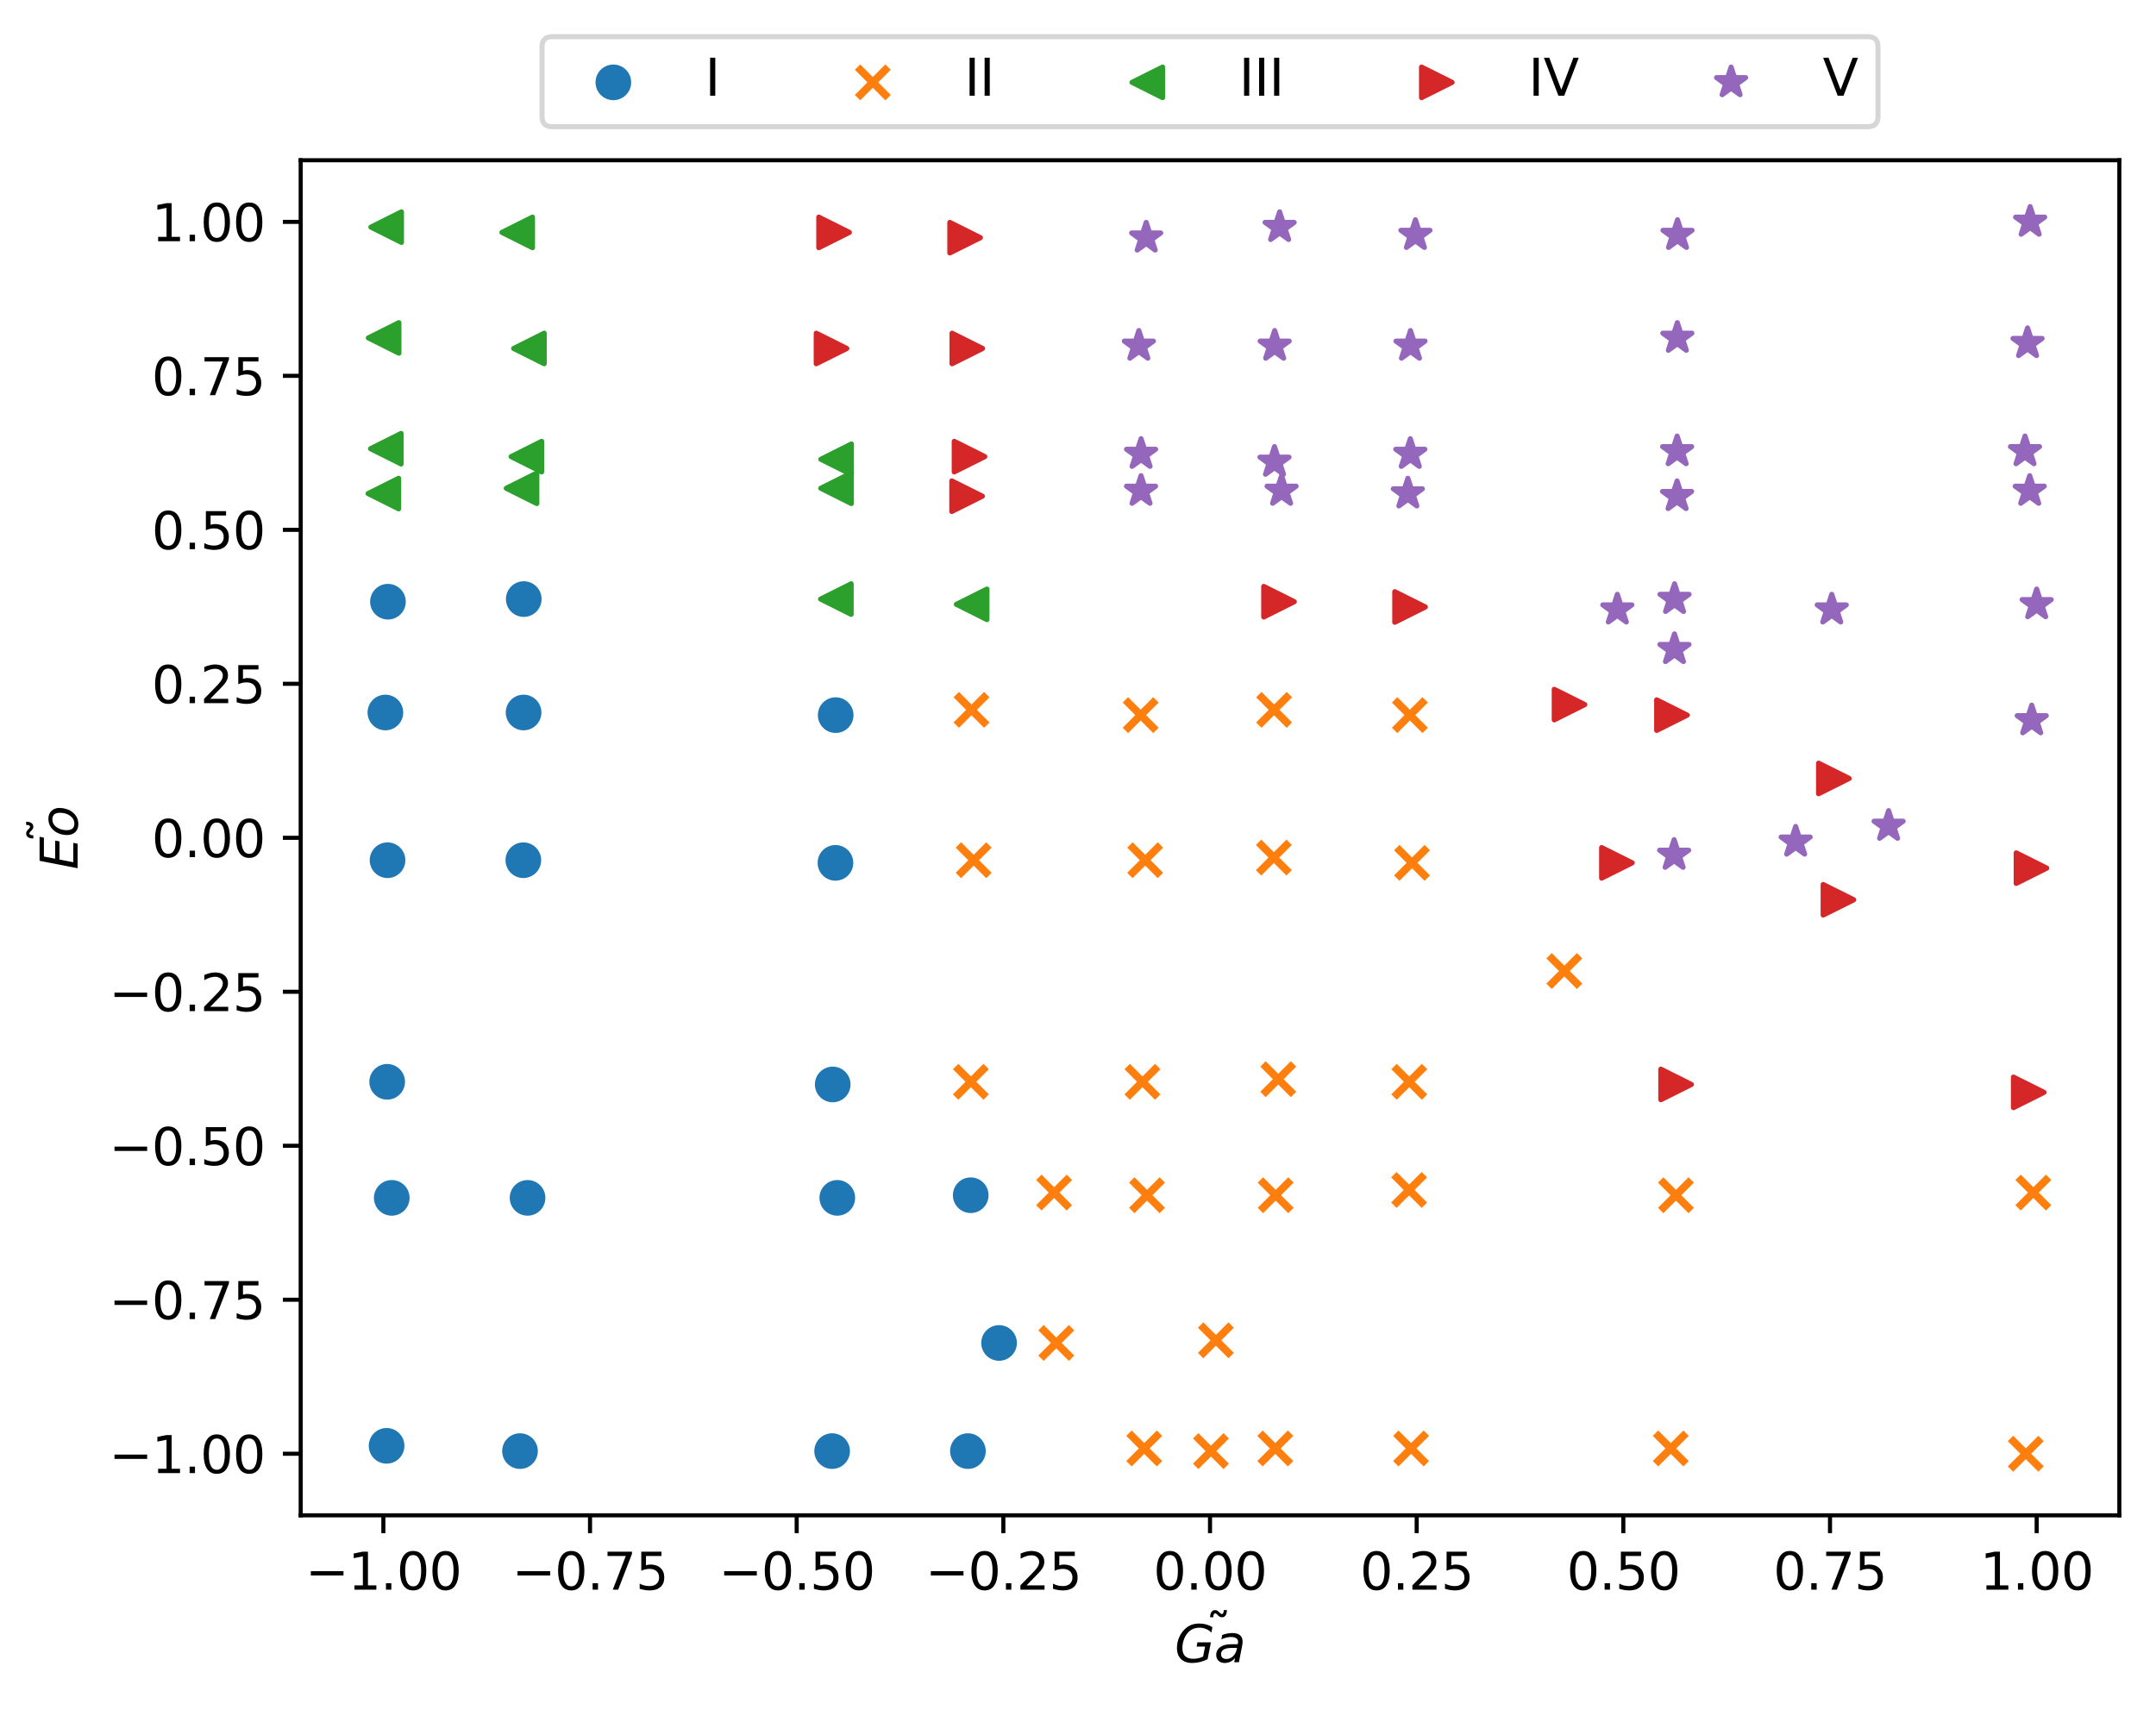 <?xml version="1.0" encoding="utf-8" standalone="no"?>
<!DOCTYPE svg PUBLIC "-//W3C//DTD SVG 1.1//EN"
  "http://www.w3.org/Graphics/SVG/1.1/DTD/svg11.dtd">
<svg xmlns:xlink="http://www.w3.org/1999/xlink" width="423.365pt" height="335.762pt" viewBox="0 0 423.365 335.762" xmlns="http://www.w3.org/2000/svg" version="1.1">
 <defs>
  <style type="text/css">*{stroke-linejoin: round; stroke-linecap: butt}</style>
 </defs>
 <g id="figure_1">
  <g id="patch_1">
   <path d="M 0 335.762 
L 423.365 335.762 
L 423.365 0 
L 0 0 
z
" style="fill: #ffffff"/>
  </g>
  <g id="axes_1">
   <g id="patch_2">
    <path d="M 59.045 297.584 
L 416.165 297.584 
L 416.165 31.472 
L 59.045 31.472 
z
" style="fill: #ffffff"/>
   </g>
   <g id="PathCollection_1">
    <defs>
     <path id="mcedc187c8d" d="M 0 3 
C 0.796 3 1.559 2.684 2.121 2.121 
C 2.684 1.559 3 0.796 3 0 
C 3 -0.796 2.684 -1.559 2.121 -2.121 
C 1.559 -2.684 0.796 -3 0 -3 
C -0.796 -3 -1.559 -2.684 -2.121 -2.121 
C -2.684 -1.559 -3 -0.796 -3 0 
C -3 0.796 -2.684 1.559 -2.121 2.121 
C -1.559 2.684 -0.796 3 0 3 
z
" style="stroke: #1f77b4"/>
    </defs>
    <g clip-path="url(#p9925098507)">
     <use xlink:href="#mcedc187c8d" x="75.677" y="139.922" style="fill: #1f77b4; stroke: #1f77b4"/>
     <use xlink:href="#mcedc187c8d" x="75.913" y="283.934" style="fill: #1f77b4; stroke: #1f77b4"/>
     <use xlink:href="#mcedc187c8d" x="76.028" y="212.447" style="fill: #1f77b4; stroke: #1f77b4"/>
     <use xlink:href="#mcedc187c8d" x="76.098" y="168.931" style="fill: #1f77b4; stroke: #1f77b4"/>
     <use xlink:href="#mcedc187c8d" x="76.18" y="118.164" style="fill: #1f77b4; stroke: #1f77b4"/>
     <use xlink:href="#mcedc187c8d" x="76.927" y="235.239" style="fill: #1f77b4; stroke: #1f77b4"/>
     <use xlink:href="#mcedc187c8d" x="102.111" y="284.97" style="fill: #1f77b4; stroke: #1f77b4"/>
     <use xlink:href="#mcedc187c8d" x="102.766" y="168.931" style="fill: #1f77b4; stroke: #1f77b4"/>
     <use xlink:href="#mcedc187c8d" x="102.813" y="139.922" style="fill: #1f77b4; stroke: #1f77b4"/>
     <use xlink:href="#mcedc187c8d" x="102.848" y="117.647" style="fill: #1f77b4; stroke: #1f77b4"/>
     <use xlink:href="#mcedc187c8d" x="103.595" y="235.239" style="fill: #1f77b4; stroke: #1f77b4"/>
     <use xlink:href="#mcedc187c8d" x="163.4" y="284.97" style="fill: #1f77b4; stroke: #1f77b4"/>
     <use xlink:href="#mcedc187c8d" x="163.517" y="212.965" style="fill: #1f77b4; stroke: #1f77b4"/>
     <use xlink:href="#mcedc187c8d" x="164.053" y="169.449" style="fill: #1f77b4; stroke: #1f77b4"/>
     <use xlink:href="#mcedc187c8d" x="164.099" y="140.438" style="fill: #1f77b4; stroke: #1f77b4"/>
     <use xlink:href="#mcedc187c8d" x="164.415" y="235.239" style="fill: #1f77b4; stroke: #1f77b4"/>
     <use xlink:href="#mcedc187c8d" x="190.068" y="284.97" style="fill: #1f77b4; stroke: #1f77b4"/>
     <use xlink:href="#mcedc187c8d" x="190.616" y="234.721" style="fill: #1f77b4; stroke: #1f77b4"/>
     <use xlink:href="#mcedc187c8d" x="196.183" y="263.732" style="fill: #1f77b4; stroke: #1f77b4"/>
    </g>
   </g>
   <g id="PathCollection_2">
    <defs>
     <path id="m35b5eb63d5" d="M -3 3 
L 3 -3 
M -3 -3 
L 3 3 
" style="stroke: #ff7f0e; stroke-width: 1.5"/>
    </defs>
    <g clip-path="url(#p9925098507)">
     <use xlink:href="#m35b5eb63d5" x="190.651" y="212.447" style="fill: #ff7f0e; stroke: #ff7f0e; stroke-width: 1.5"/>
     <use xlink:href="#m35b5eb63d5" x="190.77" y="139.405" style="fill: #ff7f0e; stroke: #ff7f0e; stroke-width: 1.5"/>
     <use xlink:href="#m35b5eb63d5" x="191.19" y="168.931" style="fill: #ff7f0e; stroke: #ff7f0e; stroke-width: 1.5"/>
     <use xlink:href="#m35b5eb63d5" x="206.991" y="234.203" style="fill: #ff7f0e; stroke: #ff7f0e; stroke-width: 1.5"/>
     <use xlink:href="#m35b5eb63d5" x="207.412" y="263.732" style="fill: #ff7f0e; stroke: #ff7f0e; stroke-width: 1.5"/>
     <use xlink:href="#m35b5eb63d5" x="223.985" y="140.438" style="fill: #ff7f0e; stroke: #ff7f0e; stroke-width: 1.5"/>
     <use xlink:href="#m35b5eb63d5" x="224.337" y="212.447" style="fill: #ff7f0e; stroke: #ff7f0e; stroke-width: 1.5"/>
     <use xlink:href="#m35b5eb63d5" x="224.69" y="284.451" style="fill: #ff7f0e; stroke: #ff7f0e; stroke-width: 1.5"/>
     <use xlink:href="#m35b5eb63d5" x="224.874" y="168.931" style="fill: #ff7f0e; stroke: #ff7f0e; stroke-width: 1.5"/>
     <use xlink:href="#m35b5eb63d5" x="225.238" y="234.721" style="fill: #ff7f0e; stroke: #ff7f0e; stroke-width: 1.5"/>
     <use xlink:href="#m35b5eb63d5" x="237.788" y="284.97" style="fill: #ff7f0e; stroke: #ff7f0e; stroke-width: 1.5"/>
     <use xlink:href="#m35b5eb63d5" x="238.758" y="263.213" style="fill: #ff7f0e; stroke: #ff7f0e; stroke-width: 1.5"/>
     <use xlink:href="#m35b5eb63d5" x="250.14" y="168.413" style="fill: #ff7f0e; stroke: #ff7f0e; stroke-width: 1.5"/>
     <use xlink:href="#m35b5eb63d5" x="250.187" y="139.405" style="fill: #ff7f0e; stroke: #ff7f0e; stroke-width: 1.5"/>
     <use xlink:href="#m35b5eb63d5" x="250.421" y="284.451" style="fill: #ff7f0e; stroke: #ff7f0e; stroke-width: 1.5"/>
     <use xlink:href="#m35b5eb63d5" x="250.501" y="234.721" style="fill: #ff7f0e; stroke: #ff7f0e; stroke-width: 1.5"/>
     <use xlink:href="#m35b5eb63d5" x="251.005" y="211.929" style="fill: #ff7f0e; stroke: #ff7f0e; stroke-width: 1.5"/>
     <use xlink:href="#m35b5eb63d5" x="276.703" y="233.685" style="fill: #ff7f0e; stroke: #ff7f0e; stroke-width: 1.5"/>
     <use xlink:href="#m35b5eb63d5" x="276.736" y="212.447" style="fill: #ff7f0e; stroke: #ff7f0e; stroke-width: 1.5"/>
     <use xlink:href="#m35b5eb63d5" x="276.853" y="140.438" style="fill: #ff7f0e; stroke: #ff7f0e; stroke-width: 1.5"/>
     <use xlink:href="#m35b5eb63d5" x="277.089" y="284.451" style="fill: #ff7f0e; stroke: #ff7f0e; stroke-width: 1.5"/>
     <use xlink:href="#m35b5eb63d5" x="277.274" y="169.449" style="fill: #ff7f0e; stroke: #ff7f0e; stroke-width: 1.5"/>
     <use xlink:href="#m35b5eb63d5" x="307.182" y="190.689" style="fill: #ff7f0e; stroke: #ff7f0e; stroke-width: 1.5"/>
     <use xlink:href="#m35b5eb63d5" x="328.085" y="284.451" style="fill: #ff7f0e; stroke: #ff7f0e; stroke-width: 1.5"/>
     <use xlink:href="#m35b5eb63d5" x="329.1" y="234.721" style="fill: #ff7f0e; stroke: #ff7f0e; stroke-width: 1.5"/>
     <use xlink:href="#m35b5eb63d5" x="397.792" y="285.488" style="fill: #ff7f0e; stroke: #ff7f0e; stroke-width: 1.5"/>
     <use xlink:href="#m35b5eb63d5" x="399.279" y="234.203" style="fill: #ff7f0e; stroke: #ff7f0e; stroke-width: 1.5"/>
    </g>
   </g>
   <g id="PathCollection_3">
    <defs>
     <path id="mf9fb940cac" d="M -3 -0 
L 3 3 
L 3 -3 
z
" style="stroke: #2ca02c"/>
    </defs>
    <g clip-path="url(#p9925098507)">
     <use xlink:href="#mf9fb940cac" x="75.278" y="96.925" style="fill: #2ca02c; stroke: #2ca02c"/>
     <use xlink:href="#mf9fb940cac" x="75.328" y="66.361" style="fill: #2ca02c; stroke: #2ca02c"/>
     <use xlink:href="#mf9fb940cac" x="75.76" y="88.118" style="fill: #2ca02c; stroke: #2ca02c"/>
     <use xlink:href="#mf9fb940cac" x="75.83" y="44.603" style="fill: #2ca02c; stroke: #2ca02c"/>
     <use xlink:href="#mf9fb940cac" x="101.561" y="45.64" style="fill: #2ca02c; stroke: #2ca02c"/>
     <use xlink:href="#mf9fb940cac" x="102.415" y="95.889" style="fill: #2ca02c; stroke: #2ca02c"/>
     <use xlink:href="#mf9fb940cac" x="103.361" y="89.673" style="fill: #2ca02c; stroke: #2ca02c"/>
     <use xlink:href="#mf9fb940cac" x="103.863" y="68.433" style="fill: #2ca02c; stroke: #2ca02c"/>
     <use xlink:href="#mf9fb940cac" x="164.136" y="117.647" style="fill: #2ca02c; stroke: #2ca02c"/>
     <use xlink:href="#mf9fb940cac" x="164.173" y="95.889" style="fill: #2ca02c; stroke: #2ca02c"/>
     <use xlink:href="#mf9fb940cac" x="164.183" y="90.19" style="fill: #2ca02c; stroke: #2ca02c"/>
     <use xlink:href="#mf9fb940cac" x="190.803" y="118.682" style="fill: #2ca02c; stroke: #2ca02c"/>
    </g>
   </g>
   <g id="PathCollection_4">
    <defs>
     <path id="m2d42aed21f" d="M 3 0 
L -3 -3 
L -3 3 
z
" style="stroke: #d62728"/>
    </defs>
    <g clip-path="url(#p9925098507)">
     <use xlink:href="#m2d42aed21f" x="163.282" y="68.433" style="fill: #d62728; stroke: #d62728"/>
     <use xlink:href="#m2d42aed21f" x="163.785" y="45.64" style="fill: #d62728; stroke: #d62728"/>
     <use xlink:href="#m2d42aed21f" x="189.516" y="46.676" style="fill: #d62728; stroke: #d62728"/>
     <use xlink:href="#m2d42aed21f" x="189.902" y="97.443" style="fill: #d62728; stroke: #d62728"/>
     <use xlink:href="#m2d42aed21f" x="189.947" y="68.433" style="fill: #d62728; stroke: #d62728"/>
     <use xlink:href="#m2d42aed21f" x="190.381" y="89.673" style="fill: #d62728; stroke: #d62728"/>
     <use xlink:href="#m2d42aed21f" x="251.156" y="118.164" style="fill: #d62728; stroke: #d62728"/>
     <use xlink:href="#m2d42aed21f" x="276.887" y="119.201" style="fill: #d62728; stroke: #d62728"/>
     <use xlink:href="#m2d42aed21f" x="308.202" y="138.369" style="fill: #d62728; stroke: #d62728"/>
     <use xlink:href="#m2d42aed21f" x="317.507" y="169.449" style="fill: #d62728; stroke: #d62728"/>
     <use xlink:href="#m2d42aed21f" x="328.315" y="140.438" style="fill: #d62728; stroke: #d62728"/>
     <use xlink:href="#m2d42aed21f" x="329.134" y="212.965" style="fill: #d62728; stroke: #d62728"/>
     <use xlink:href="#m2d42aed21f" x="360.111" y="152.873" style="fill: #d62728; stroke: #d62728"/>
     <use xlink:href="#m2d42aed21f" x="361.007" y="176.701" style="fill: #d62728; stroke: #d62728"/>
     <use xlink:href="#m2d42aed21f" x="398.374" y="214.519" style="fill: #d62728; stroke: #d62728"/>
     <use xlink:href="#m2d42aed21f" x="398.914" y="170.485" style="fill: #d62728; stroke: #d62728"/>
    </g>
   </g>
   <g id="PathCollection_5">
    <defs>
     <path id="m44751b26c5" d="M 0 -3 
L -0.674 -0.927 
L -2.853 -0.927 
L -1.09 0.354 
L -1.763 2.427 
L -0 1.146 
L 1.763 2.427 
L 1.09 0.354 
L 2.853 -0.927 
L 0.674 -0.927 
z
" style="stroke: #9467bd"/>
    </defs>
    <g clip-path="url(#p9925098507)">
     <use xlink:href="#m44751b26c5" x="223.633" y="67.916" style="fill: #9467bd; stroke: #9467bd"/>
     <use xlink:href="#m44751b26c5" x="224.057" y="96.407" style="fill: #9467bd; stroke: #9467bd"/>
     <use xlink:href="#m44751b26c5" x="224.067" y="89.154" style="fill: #9467bd; stroke: #9467bd"/>
     <use xlink:href="#m44751b26c5" x="225.072" y="46.676" style="fill: #9467bd; stroke: #9467bd"/>
     <use xlink:href="#m44751b26c5" x="250.265" y="90.708" style="fill: #9467bd; stroke: #9467bd"/>
     <use xlink:href="#m44751b26c5" x="250.301" y="67.916" style="fill: #9467bd; stroke: #9467bd"/>
     <use xlink:href="#m44751b26c5" x="251.275" y="44.603" style="fill: #9467bd; stroke: #9467bd"/>
     <use xlink:href="#m44751b26c5" x="251.66" y="96.407" style="fill: #9467bd; stroke: #9467bd"/>
     <use xlink:href="#m44751b26c5" x="276.454" y="96.925" style="fill: #9467bd; stroke: #9467bd"/>
     <use xlink:href="#m44751b26c5" x="276.935" y="89.154" style="fill: #9467bd; stroke: #9467bd"/>
     <use xlink:href="#m44751b26c5" x="276.97" y="67.916" style="fill: #9467bd; stroke: #9467bd"/>
     <use xlink:href="#m44751b26c5" x="277.94" y="46.159" style="fill: #9467bd; stroke: #9467bd"/>
     <use xlink:href="#m44751b26c5" x="317.59" y="119.718" style="fill: #9467bd; stroke: #9467bd"/>
     <use xlink:href="#m44751b26c5" x="328.739" y="167.896" style="fill: #9467bd; stroke: #9467bd"/>
     <use xlink:href="#m44751b26c5" x="328.806" y="127.488" style="fill: #9467bd; stroke: #9467bd"/>
     <use xlink:href="#m44751b26c5" x="328.821" y="117.647" style="fill: #9467bd; stroke: #9467bd"/>
     <use xlink:href="#m44751b26c5" x="329.32" y="97.443" style="fill: #9467bd; stroke: #9467bd"/>
     <use xlink:href="#m44751b26c5" x="329.335" y="88.636" style="fill: #9467bd; stroke: #9467bd"/>
     <use xlink:href="#m44751b26c5" x="329.372" y="66.361" style="fill: #9467bd; stroke: #9467bd"/>
     <use xlink:href="#m44751b26c5" x="329.405" y="46.159" style="fill: #9467bd; stroke: #9467bd"/>
     <use xlink:href="#m44751b26c5" x="352.605" y="165.305" style="fill: #9467bd; stroke: #9467bd"/>
     <use xlink:href="#m44751b26c5" x="359.695" y="119.718" style="fill: #9467bd; stroke: #9467bd"/>
     <use xlink:href="#m44751b26c5" x="370.856" y="162.197" style="fill: #9467bd; stroke: #9467bd"/>
     <use xlink:href="#m44751b26c5" x="397.641" y="88.636" style="fill: #9467bd; stroke: #9467bd"/>
     <use xlink:href="#m44751b26c5" x="398.144" y="67.397" style="fill: #9467bd; stroke: #9467bd"/>
     <use xlink:href="#m44751b26c5" x="398.565" y="96.407" style="fill: #9467bd; stroke: #9467bd"/>
     <use xlink:href="#m44751b26c5" x="398.65" y="43.568" style="fill: #9467bd; stroke: #9467bd"/>
     <use xlink:href="#m44751b26c5" x="398.961" y="141.477" style="fill: #9467bd; stroke: #9467bd"/>
     <use xlink:href="#m44751b26c5" x="399.933" y="118.682" style="fill: #9467bd; stroke: #9467bd"/>
    </g>
   </g>
   <g id="matplotlib.axis_1">
    <g id="xtick_1">
     <g id="line2d_1">
      <defs>
       <path id="mfd64d4b582" d="M 0 0 
L 0 3.5 
" style="stroke: #000000; stroke-width: 0.8"/>
      </defs>
      <g>
       <use xlink:href="#mfd64d4b582" x="75.278" y="297.584" style="stroke: #000000; stroke-width: 0.8"/>
      </g>
     </g>
     <g id="text_1">
      <!-- −1.00 -->
      <g transform="translate(59.955 312.183) scale(0.1 -0.1)">
       <defs>
        <path id="DejaVuSans-2212" d="M 678 2272 
L 4684 2272 
L 4684 1741 
L 678 1741 
L 678 2272 
z
" transform="scale(0.016)"/>
        <path id="DejaVuSans-31" d="M 794 531 
L 1825 531 
L 1825 4091 
L 703 3866 
L 703 4441 
L 1819 4666 
L 2450 4666 
L 2450 531 
L 3481 531 
L 3481 0 
L 794 0 
L 794 531 
z
" transform="scale(0.016)"/>
        <path id="DejaVuSans-2e" d="M 684 794 
L 1344 794 
L 1344 0 
L 684 0 
L 684 794 
z
" transform="scale(0.016)"/>
        <path id="DejaVuSans-30" d="M 2034 4250 
Q 1547 4250 1301 3770 
Q 1056 3291 1056 2328 
Q 1056 1369 1301 889 
Q 1547 409 2034 409 
Q 2525 409 2770 889 
Q 3016 1369 3016 2328 
Q 3016 3291 2770 3770 
Q 2525 4250 2034 4250 
z
M 2034 4750 
Q 2819 4750 3233 4129 
Q 3647 3509 3647 2328 
Q 3647 1150 3233 529 
Q 2819 -91 2034 -91 
Q 1250 -91 836 529 
Q 422 1150 422 2328 
Q 422 3509 836 4129 
Q 1250 4750 2034 4750 
z
" transform="scale(0.016)"/>
       </defs>
       <use xlink:href="#DejaVuSans-2212"/>
       <use xlink:href="#DejaVuSans-31" x="83.789"/>
       <use xlink:href="#DejaVuSans-2e" x="147.412"/>
       <use xlink:href="#DejaVuSans-30" x="179.199"/>
       <use xlink:href="#DejaVuSans-30" x="242.822"/>
      </g>
     </g>
    </g>
    <g id="xtick_2">
     <g id="line2d_2">
      <g>
       <use xlink:href="#mfd64d4b582" x="115.86" y="297.584" style="stroke: #000000; stroke-width: 0.8"/>
      </g>
     </g>
     <g id="text_2">
      <!-- −0.75 -->
      <g transform="translate(100.537 312.183) scale(0.1 -0.1)">
       <defs>
        <path id="DejaVuSans-37" d="M 525 4666 
L 3525 4666 
L 3525 4397 
L 1831 0 
L 1172 0 
L 2766 4134 
L 525 4134 
L 525 4666 
z
" transform="scale(0.016)"/>
        <path id="DejaVuSans-35" d="M 691 4666 
L 3169 4666 
L 3169 4134 
L 1269 4134 
L 1269 2991 
Q 1406 3038 1543 3061 
Q 1681 3084 1819 3084 
Q 2600 3084 3056 2656 
Q 3513 2228 3513 1497 
Q 3513 744 3044 326 
Q 2575 -91 1722 -91 
Q 1428 -91 1123 -41 
Q 819 9 494 109 
L 494 744 
Q 775 591 1075 516 
Q 1375 441 1709 441 
Q 2250 441 2565 725 
Q 2881 1009 2881 1497 
Q 2881 1984 2565 2268 
Q 2250 2553 1709 2553 
Q 1456 2553 1204 2497 
Q 953 2441 691 2322 
L 691 4666 
z
" transform="scale(0.016)"/>
       </defs>
       <use xlink:href="#DejaVuSans-2212"/>
       <use xlink:href="#DejaVuSans-30" x="83.789"/>
       <use xlink:href="#DejaVuSans-2e" x="147.412"/>
       <use xlink:href="#DejaVuSans-37" x="179.199"/>
       <use xlink:href="#DejaVuSans-35" x="242.822"/>
      </g>
     </g>
    </g>
    <g id="xtick_3">
     <g id="line2d_3">
      <g>
       <use xlink:href="#mfd64d4b582" x="156.442" y="297.584" style="stroke: #000000; stroke-width: 0.8"/>
      </g>
     </g>
     <g id="text_3">
      <!-- −0.50 -->
      <g transform="translate(141.119 312.183) scale(0.1 -0.1)">
       <use xlink:href="#DejaVuSans-2212"/>
       <use xlink:href="#DejaVuSans-30" x="83.789"/>
       <use xlink:href="#DejaVuSans-2e" x="147.412"/>
       <use xlink:href="#DejaVuSans-35" x="179.199"/>
       <use xlink:href="#DejaVuSans-30" x="242.822"/>
      </g>
     </g>
    </g>
    <g id="xtick_4">
     <g id="line2d_4">
      <g>
       <use xlink:href="#mfd64d4b582" x="197.023" y="297.584" style="stroke: #000000; stroke-width: 0.8"/>
      </g>
     </g>
     <g id="text_4">
      <!-- −0.25 -->
      <g transform="translate(181.701 312.183) scale(0.1 -0.1)">
       <defs>
        <path id="DejaVuSans-32" d="M 1228 531 
L 3431 531 
L 3431 0 
L 469 0 
L 469 531 
Q 828 903 1448 1529 
Q 2069 2156 2228 2338 
Q 2531 2678 2651 2914 
Q 2772 3150 2772 3378 
Q 2772 3750 2511 3984 
Q 2250 4219 1831 4219 
Q 1534 4219 1204 4116 
Q 875 4013 500 3803 
L 500 4441 
Q 881 4594 1212 4672 
Q 1544 4750 1819 4750 
Q 2544 4750 2975 4387 
Q 3406 4025 3406 3419 
Q 3406 3131 3298 2873 
Q 3191 2616 2906 2266 
Q 2828 2175 2409 1742 
Q 1991 1309 1228 531 
z
" transform="scale(0.016)"/>
       </defs>
       <use xlink:href="#DejaVuSans-2212"/>
       <use xlink:href="#DejaVuSans-30" x="83.789"/>
       <use xlink:href="#DejaVuSans-2e" x="147.412"/>
       <use xlink:href="#DejaVuSans-32" x="179.199"/>
       <use xlink:href="#DejaVuSans-35" x="242.822"/>
      </g>
     </g>
    </g>
    <g id="xtick_5">
     <g id="line2d_5">
      <g>
       <use xlink:href="#mfd64d4b582" x="237.605" y="297.584" style="stroke: #000000; stroke-width: 0.8"/>
      </g>
     </g>
     <g id="text_5">
      <!-- 0.00 -->
      <g transform="translate(226.472 312.183) scale(0.1 -0.1)">
       <use xlink:href="#DejaVuSans-30"/>
       <use xlink:href="#DejaVuSans-2e" x="63.623"/>
       <use xlink:href="#DejaVuSans-30" x="95.41"/>
       <use xlink:href="#DejaVuSans-30" x="159.033"/>
      </g>
     </g>
    </g>
    <g id="xtick_6">
     <g id="line2d_6">
      <g>
       <use xlink:href="#mfd64d4b582" x="278.187" y="297.584" style="stroke: #000000; stroke-width: 0.8"/>
      </g>
     </g>
     <g id="text_6">
      <!-- 0.25 -->
      <g transform="translate(267.054 312.183) scale(0.1 -0.1)">
       <use xlink:href="#DejaVuSans-30"/>
       <use xlink:href="#DejaVuSans-2e" x="63.623"/>
       <use xlink:href="#DejaVuSans-32" x="95.41"/>
       <use xlink:href="#DejaVuSans-35" x="159.033"/>
      </g>
     </g>
    </g>
    <g id="xtick_7">
     <g id="line2d_7">
      <g>
       <use xlink:href="#mfd64d4b582" x="318.769" y="297.584" style="stroke: #000000; stroke-width: 0.8"/>
      </g>
     </g>
     <g id="text_7">
      <!-- 0.50 -->
      <g transform="translate(307.636 312.183) scale(0.1 -0.1)">
       <use xlink:href="#DejaVuSans-30"/>
       <use xlink:href="#DejaVuSans-2e" x="63.623"/>
       <use xlink:href="#DejaVuSans-35" x="95.41"/>
       <use xlink:href="#DejaVuSans-30" x="159.033"/>
      </g>
     </g>
    </g>
    <g id="xtick_8">
     <g id="line2d_8">
      <g>
       <use xlink:href="#mfd64d4b582" x="359.351" y="297.584" style="stroke: #000000; stroke-width: 0.8"/>
      </g>
     </g>
     <g id="text_8">
      <!-- 0.75 -->
      <g transform="translate(348.218 312.183) scale(0.1 -0.1)">
       <use xlink:href="#DejaVuSans-30"/>
       <use xlink:href="#DejaVuSans-2e" x="63.623"/>
       <use xlink:href="#DejaVuSans-37" x="95.41"/>
       <use xlink:href="#DejaVuSans-35" x="159.033"/>
      </g>
     </g>
    </g>
    <g id="xtick_9">
     <g id="line2d_9">
      <g>
       <use xlink:href="#mfd64d4b582" x="399.933" y="297.584" style="stroke: #000000; stroke-width: 0.8"/>
      </g>
     </g>
     <g id="text_9">
      <!-- 1.00 -->
      <g transform="translate(388.8 312.183) scale(0.1 -0.1)">
       <use xlink:href="#DejaVuSans-31"/>
       <use xlink:href="#DejaVuSans-2e" x="63.623"/>
       <use xlink:href="#DejaVuSans-30" x="95.41"/>
       <use xlink:href="#DejaVuSans-30" x="159.033"/>
      </g>
     </g>
    </g>
    <g id="text_10">
     <!-- $\tilde{Ga}$ -->
     <g transform="translate(230.655 326.483) scale(0.1 -0.1)">
      <defs>
       <path id="DejaVuSans-303" d="M -1621 4281 
L -1799 4453 
Q -1867 4516 -1919 4545 
Q -1971 4575 -2011 4575 
Q -2130 4575 -2186 4461 
Q -2242 4347 -2249 4091 
L -2639 4091 
Q -2633 4513 -2473 4742 
Q -2314 4972 -2030 4972 
Q -1911 4972 -1811 4928 
Q -1711 4884 -1596 4781 
L -1417 4609 
Q -1349 4547 -1297 4517 
Q -1246 4488 -1205 4488 
Q -1086 4488 -1030 4602 
Q -974 4716 -967 4972 
L -577 4972 
Q -583 4550 -742 4320 
Q -902 4091 -1186 4091 
Q -1305 4091 -1405 4134 
Q -1505 4178 -1621 4281 
z
" transform="scale(0.016)"/>
       <path id="DejaVuSans-Oblique-47" d="M 3494 697 
L 3738 1919 
L 2700 1919 
L 2797 2438 
L 4453 2438 
L 4050 384 
Q 3634 156 3143 32 
Q 2653 -91 2156 -91 
Q 1278 -91 783 396 
Q 288 884 288 1753 
Q 288 2475 589 3126 
Q 891 3778 1422 4213 
Q 1756 4484 2153 4617 
Q 2550 4750 3034 4750 
Q 3472 4750 3873 4639 
Q 4275 4528 4641 4306 
L 4513 3634 
Q 4231 3928 3853 4083 
Q 3475 4238 3047 4238 
Q 2550 4238 2172 4048 
Q 1794 3859 1497 3463 
Q 1244 3125 1098 2667 
Q 953 2209 953 1734 
Q 953 1081 1287 751 
Q 1622 422 2284 422 
Q 2616 422 2925 492 
Q 3234 563 3494 697 
z
" transform="scale(0.016)"/>
       <path id="DejaVuSans-Oblique-61" d="M 3438 1997 
L 3047 0 
L 2472 0 
L 2578 531 
Q 2325 219 2001 64 
Q 1678 -91 1281 -91 
Q 834 -91 548 182 
Q 263 456 263 884 
Q 263 1497 752 1853 
Q 1241 2209 2100 2209 
L 2900 2209 
L 2931 2363 
Q 2938 2388 2941 2417 
Q 2944 2447 2944 2509 
Q 2944 2788 2717 2942 
Q 2491 3097 2081 3097 
Q 1800 3097 1504 3025 
Q 1209 2953 897 2809 
L 997 3341 
Q 1322 3463 1633 3523 
Q 1944 3584 2234 3584 
Q 2853 3584 3176 3315 
Q 3500 3047 3500 2534 
Q 3500 2431 3484 2292 
Q 3469 2153 3438 1997 
z
M 2816 1759 
L 2241 1759 
Q 1534 1759 1195 1570 
Q 856 1381 856 984 
Q 856 709 1029 553 
Q 1203 397 1509 397 
Q 1978 397 2328 733 
Q 2678 1069 2791 1631 
L 2816 1759 
z
" transform="scale(0.016)"/>
      </defs>
      <use xlink:href="#DejaVuSans-303" transform="translate(111.927 23.312)"/>
      <use xlink:href="#DejaVuSans-Oblique-47" transform="translate(0 0.516)"/>
      <use xlink:href="#DejaVuSans-Oblique-61" transform="translate(77.49 0.516)"/>
     </g>
    </g>
   </g>
   <g id="matplotlib.axis_2">
    <g id="ytick_1">
     <g id="line2d_10">
      <defs>
       <path id="mc6af2d8b4f" d="M 0 0 
L -3.5 0 
" style="stroke: #000000; stroke-width: 0.8"/>
      </defs>
      <g>
       <use xlink:href="#mc6af2d8b4f" x="59.045" y="285.488" style="stroke: #000000; stroke-width: 0.8"/>
      </g>
     </g>
     <g id="text_11">
      <!-- −1.00 -->
      <g transform="translate(21.4 289.288) scale(0.1 -0.1)">
       <use xlink:href="#DejaVuSans-2212"/>
       <use xlink:href="#DejaVuSans-31" x="83.789"/>
       <use xlink:href="#DejaVuSans-2e" x="147.412"/>
       <use xlink:href="#DejaVuSans-30" x="179.199"/>
       <use xlink:href="#DejaVuSans-30" x="242.822"/>
      </g>
     </g>
    </g>
    <g id="ytick_2">
     <g id="line2d_11">
      <g>
       <use xlink:href="#mc6af2d8b4f" x="59.045" y="255.248" style="stroke: #000000; stroke-width: 0.8"/>
      </g>
     </g>
     <g id="text_12">
      <!-- −0.75 -->
      <g transform="translate(21.4 259.048) scale(0.1 -0.1)">
       <use xlink:href="#DejaVuSans-2212"/>
       <use xlink:href="#DejaVuSans-30" x="83.789"/>
       <use xlink:href="#DejaVuSans-2e" x="147.412"/>
       <use xlink:href="#DejaVuSans-37" x="179.199"/>
       <use xlink:href="#DejaVuSans-35" x="242.822"/>
      </g>
     </g>
    </g>
    <g id="ytick_3">
     <g id="line2d_12">
      <g>
       <use xlink:href="#mc6af2d8b4f" x="59.045" y="225.008" style="stroke: #000000; stroke-width: 0.8"/>
      </g>
     </g>
     <g id="text_13">
      <!-- −0.50 -->
      <g transform="translate(21.4 228.808) scale(0.1 -0.1)">
       <use xlink:href="#DejaVuSans-2212"/>
       <use xlink:href="#DejaVuSans-30" x="83.789"/>
       <use xlink:href="#DejaVuSans-2e" x="147.412"/>
       <use xlink:href="#DejaVuSans-35" x="179.199"/>
       <use xlink:href="#DejaVuSans-30" x="242.822"/>
      </g>
     </g>
    </g>
    <g id="ytick_4">
     <g id="line2d_13">
      <g>
       <use xlink:href="#mc6af2d8b4f" x="59.045" y="194.768" style="stroke: #000000; stroke-width: 0.8"/>
      </g>
     </g>
     <g id="text_14">
      <!-- −0.25 -->
      <g transform="translate(21.4 198.568) scale(0.1 -0.1)">
       <use xlink:href="#DejaVuSans-2212"/>
       <use xlink:href="#DejaVuSans-30" x="83.789"/>
       <use xlink:href="#DejaVuSans-2e" x="147.412"/>
       <use xlink:href="#DejaVuSans-32" x="179.199"/>
       <use xlink:href="#DejaVuSans-35" x="242.822"/>
      </g>
     </g>
    </g>
    <g id="ytick_5">
     <g id="line2d_14">
      <g>
       <use xlink:href="#mc6af2d8b4f" x="59.045" y="164.528" style="stroke: #000000; stroke-width: 0.8"/>
      </g>
     </g>
     <g id="text_15">
      <!-- 0.00 -->
      <g transform="translate(29.78 168.328) scale(0.1 -0.1)">
       <use xlink:href="#DejaVuSans-30"/>
       <use xlink:href="#DejaVuSans-2e" x="63.623"/>
       <use xlink:href="#DejaVuSans-30" x="95.41"/>
       <use xlink:href="#DejaVuSans-30" x="159.033"/>
      </g>
     </g>
    </g>
    <g id="ytick_6">
     <g id="line2d_15">
      <g>
       <use xlink:href="#mc6af2d8b4f" x="59.045" y="134.288" style="stroke: #000000; stroke-width: 0.8"/>
      </g>
     </g>
     <g id="text_16">
      <!-- 0.25 -->
      <g transform="translate(29.78 138.088) scale(0.1 -0.1)">
       <use xlink:href="#DejaVuSans-30"/>
       <use xlink:href="#DejaVuSans-2e" x="63.623"/>
       <use xlink:href="#DejaVuSans-32" x="95.41"/>
       <use xlink:href="#DejaVuSans-35" x="159.033"/>
      </g>
     </g>
    </g>
    <g id="ytick_7">
     <g id="line2d_16">
      <g>
       <use xlink:href="#mc6af2d8b4f" x="59.045" y="104.048" style="stroke: #000000; stroke-width: 0.8"/>
      </g>
     </g>
     <g id="text_17">
      <!-- 0.50 -->
      <g transform="translate(29.78 107.848) scale(0.1 -0.1)">
       <use xlink:href="#DejaVuSans-30"/>
       <use xlink:href="#DejaVuSans-2e" x="63.623"/>
       <use xlink:href="#DejaVuSans-35" x="95.41"/>
       <use xlink:href="#DejaVuSans-30" x="159.033"/>
      </g>
     </g>
    </g>
    <g id="ytick_8">
     <g id="line2d_17">
      <g>
       <use xlink:href="#mc6af2d8b4f" x="59.045" y="73.808" style="stroke: #000000; stroke-width: 0.8"/>
      </g>
     </g>
     <g id="text_18">
      <!-- 0.75 -->
      <g transform="translate(29.78 77.608) scale(0.1 -0.1)">
       <use xlink:href="#DejaVuSans-30"/>
       <use xlink:href="#DejaVuSans-2e" x="63.623"/>
       <use xlink:href="#DejaVuSans-37" x="95.41"/>
       <use xlink:href="#DejaVuSans-35" x="159.033"/>
      </g>
     </g>
    </g>
    <g id="ytick_9">
     <g id="line2d_18">
      <g>
       <use xlink:href="#mc6af2d8b4f" x="59.045" y="43.568" style="stroke: #000000; stroke-width: 0.8"/>
      </g>
     </g>
     <g id="text_19">
      <!-- 1.00 -->
      <g transform="translate(29.78 47.368) scale(0.1 -0.1)">
       <use xlink:href="#DejaVuSans-31"/>
       <use xlink:href="#DejaVuSans-2e" x="63.623"/>
       <use xlink:href="#DejaVuSans-30" x="95.41"/>
       <use xlink:href="#DejaVuSans-30" x="159.033"/>
      </g>
     </g>
    </g>
    <g id="text_20">
     <!-- $\tilde{Eo}$ -->
     <g transform="translate(15.32 170.778) rotate(-90) scale(0.1 -0.1)">
      <defs>
       <path id="DejaVuSans-Oblique-45" d="M 1081 4666 
L 4031 4666 
L 3928 4134 
L 1606 4134 
L 1338 2753 
L 3566 2753 
L 3463 2222 
L 1234 2222 
L 909 531 
L 3284 531 
L 3181 0 
L 172 0 
L 1081 4666 
z
" transform="scale(0.016)"/>
       <path id="DejaVuSans-Oblique-6f" d="M 1625 -91 
Q 1009 -91 651 289 
Q 294 669 294 1325 
Q 294 1706 417 2101 
Q 541 2497 738 2766 
Q 1047 3184 1428 3384 
Q 1809 3584 2291 3584 
Q 2888 3584 3255 3212 
Q 3622 2841 3622 2241 
Q 3622 1825 3500 1412 
Q 3378 1000 3181 728 
Q 2875 309 2494 109 
Q 2113 -91 1625 -91 
z
M 891 1344 
Q 891 869 1089 633 
Q 1288 397 1691 397 
Q 2269 397 2648 901 
Q 3028 1406 3028 2181 
Q 3028 2634 2825 2865 
Q 2622 3097 2228 3097 
Q 1903 3097 1650 2945 
Q 1397 2794 1197 2484 
Q 1050 2253 970 1956 
Q 891 1659 891 1344 
z
" transform="scale(0.016)"/>
      </defs>
      <use xlink:href="#DejaVuSans-303" transform="translate(103.326 22.312)"/>
      <use xlink:href="#DejaVuSans-Oblique-45" transform="translate(0 0.828)"/>
      <use xlink:href="#DejaVuSans-Oblique-6f" transform="translate(63.184 0.828)"/>
     </g>
    </g>
   </g>
   <g id="patch_3">
    <path d="M 59.045 297.584 
L 59.045 31.472 
" style="fill: none; stroke: #000000; stroke-width: 0.8; stroke-linejoin: miter; stroke-linecap: square"/>
   </g>
   <g id="patch_4">
    <path d="M 416.165 297.584 
L 416.165 31.472 
" style="fill: none; stroke: #000000; stroke-width: 0.8; stroke-linejoin: miter; stroke-linecap: square"/>
   </g>
   <g id="patch_5">
    <path d="M 59.045 297.584 
L 416.165 297.584 
" style="fill: none; stroke: #000000; stroke-width: 0.8; stroke-linejoin: miter; stroke-linecap: square"/>
   </g>
   <g id="patch_6">
    <path d="M 59.045 31.472 
L 416.165 31.472 
" style="fill: none; stroke: #000000; stroke-width: 0.8; stroke-linejoin: miter; stroke-linecap: square"/>
   </g>
   <g id="legend_1">
    <g id="patch_7">
     <path d="M 108.44 24.878 
L 366.771 24.878 
Q 368.771 24.878 368.771 22.878 
L 368.771 9.2 
Q 368.771 7.2 366.771 7.2 
L 108.44 7.2 
Q 106.44 7.2 106.44 9.2 
L 106.44 22.878 
Q 106.44 24.878 108.44 24.878 
z
" style="fill: #ffffff; opacity: 0.8; stroke: #cccccc; stroke-linejoin: miter"/>
    </g>
    <g id="PathCollection_6">
     <g>
      <use xlink:href="#mcedc187c8d" x="120.44" y="16.173" style="fill: #1f77b4; stroke: #1f77b4"/>
     </g>
    </g>
    <g id="text_21">
     <!-- I -->
     <g transform="translate(138.44 18.798) scale(0.1 -0.1)">
      <defs>
       <path id="DejaVuSans-49" d="M 628 4666 
L 1259 4666 
L 1259 0 
L 628 0 
L 628 4666 
z
" transform="scale(0.016)"/>
      </defs>
      <use xlink:href="#DejaVuSans-49"/>
     </g>
    </g>
    <g id="PathCollection_7">
     <g>
      <use xlink:href="#m35b5eb63d5" x="171.39" y="16.173" style="fill: #ff7f0e; stroke: #ff7f0e; stroke-width: 1.5"/>
     </g>
    </g>
    <g id="text_22">
     <!-- II -->
     <g transform="translate(189.39 18.798) scale(0.1 -0.1)">
      <use xlink:href="#DejaVuSans-49"/>
      <use xlink:href="#DejaVuSans-49" x="29.492"/>
     </g>
    </g>
    <g id="PathCollection_8">
     <g>
      <use xlink:href="#mf9fb940cac" x="225.29" y="16.173" style="fill: #2ca02c; stroke: #2ca02c"/>
     </g>
    </g>
    <g id="text_23">
     <!-- III -->
     <g transform="translate(243.29 18.798) scale(0.1 -0.1)">
      <use xlink:href="#DejaVuSans-49"/>
      <use xlink:href="#DejaVuSans-49" x="29.492"/>
      <use xlink:href="#DejaVuSans-49" x="58.984"/>
     </g>
    </g>
    <g id="PathCollection_9">
     <g>
      <use xlink:href="#m2d42aed21f" x="282.14" y="16.173" style="fill: #d62728; stroke: #d62728"/>
     </g>
    </g>
    <g id="text_24">
     <!-- IV -->
     <g transform="translate(300.14 18.798) scale(0.1 -0.1)">
      <defs>
       <path id="DejaVuSans-56" d="M 1831 0 
L 50 4666 
L 709 4666 
L 2188 738 
L 3669 4666 
L 4325 4666 
L 2547 0 
L 1831 0 
z
" transform="scale(0.016)"/>
      </defs>
      <use xlink:href="#DejaVuSans-49"/>
      <use xlink:href="#DejaVuSans-56" x="29.492"/>
     </g>
    </g>
    <g id="PathCollection_10">
     <g>
      <use xlink:href="#m44751b26c5" x="339.93" y="16.173" style="fill: #9467bd; stroke: #9467bd"/>
     </g>
    </g>
    <g id="text_25">
     <!-- V -->
     <g transform="translate(357.93 18.798) scale(0.1 -0.1)">
      <use xlink:href="#DejaVuSans-56"/>
     </g>
    </g>
   </g>
  </g>
 </g>
 <defs>
  <clipPath id="p9925098507">
   <rect x="59.045" y="31.472" width="357.12" height="266.112"/>
  </clipPath>
 </defs>
</svg>
